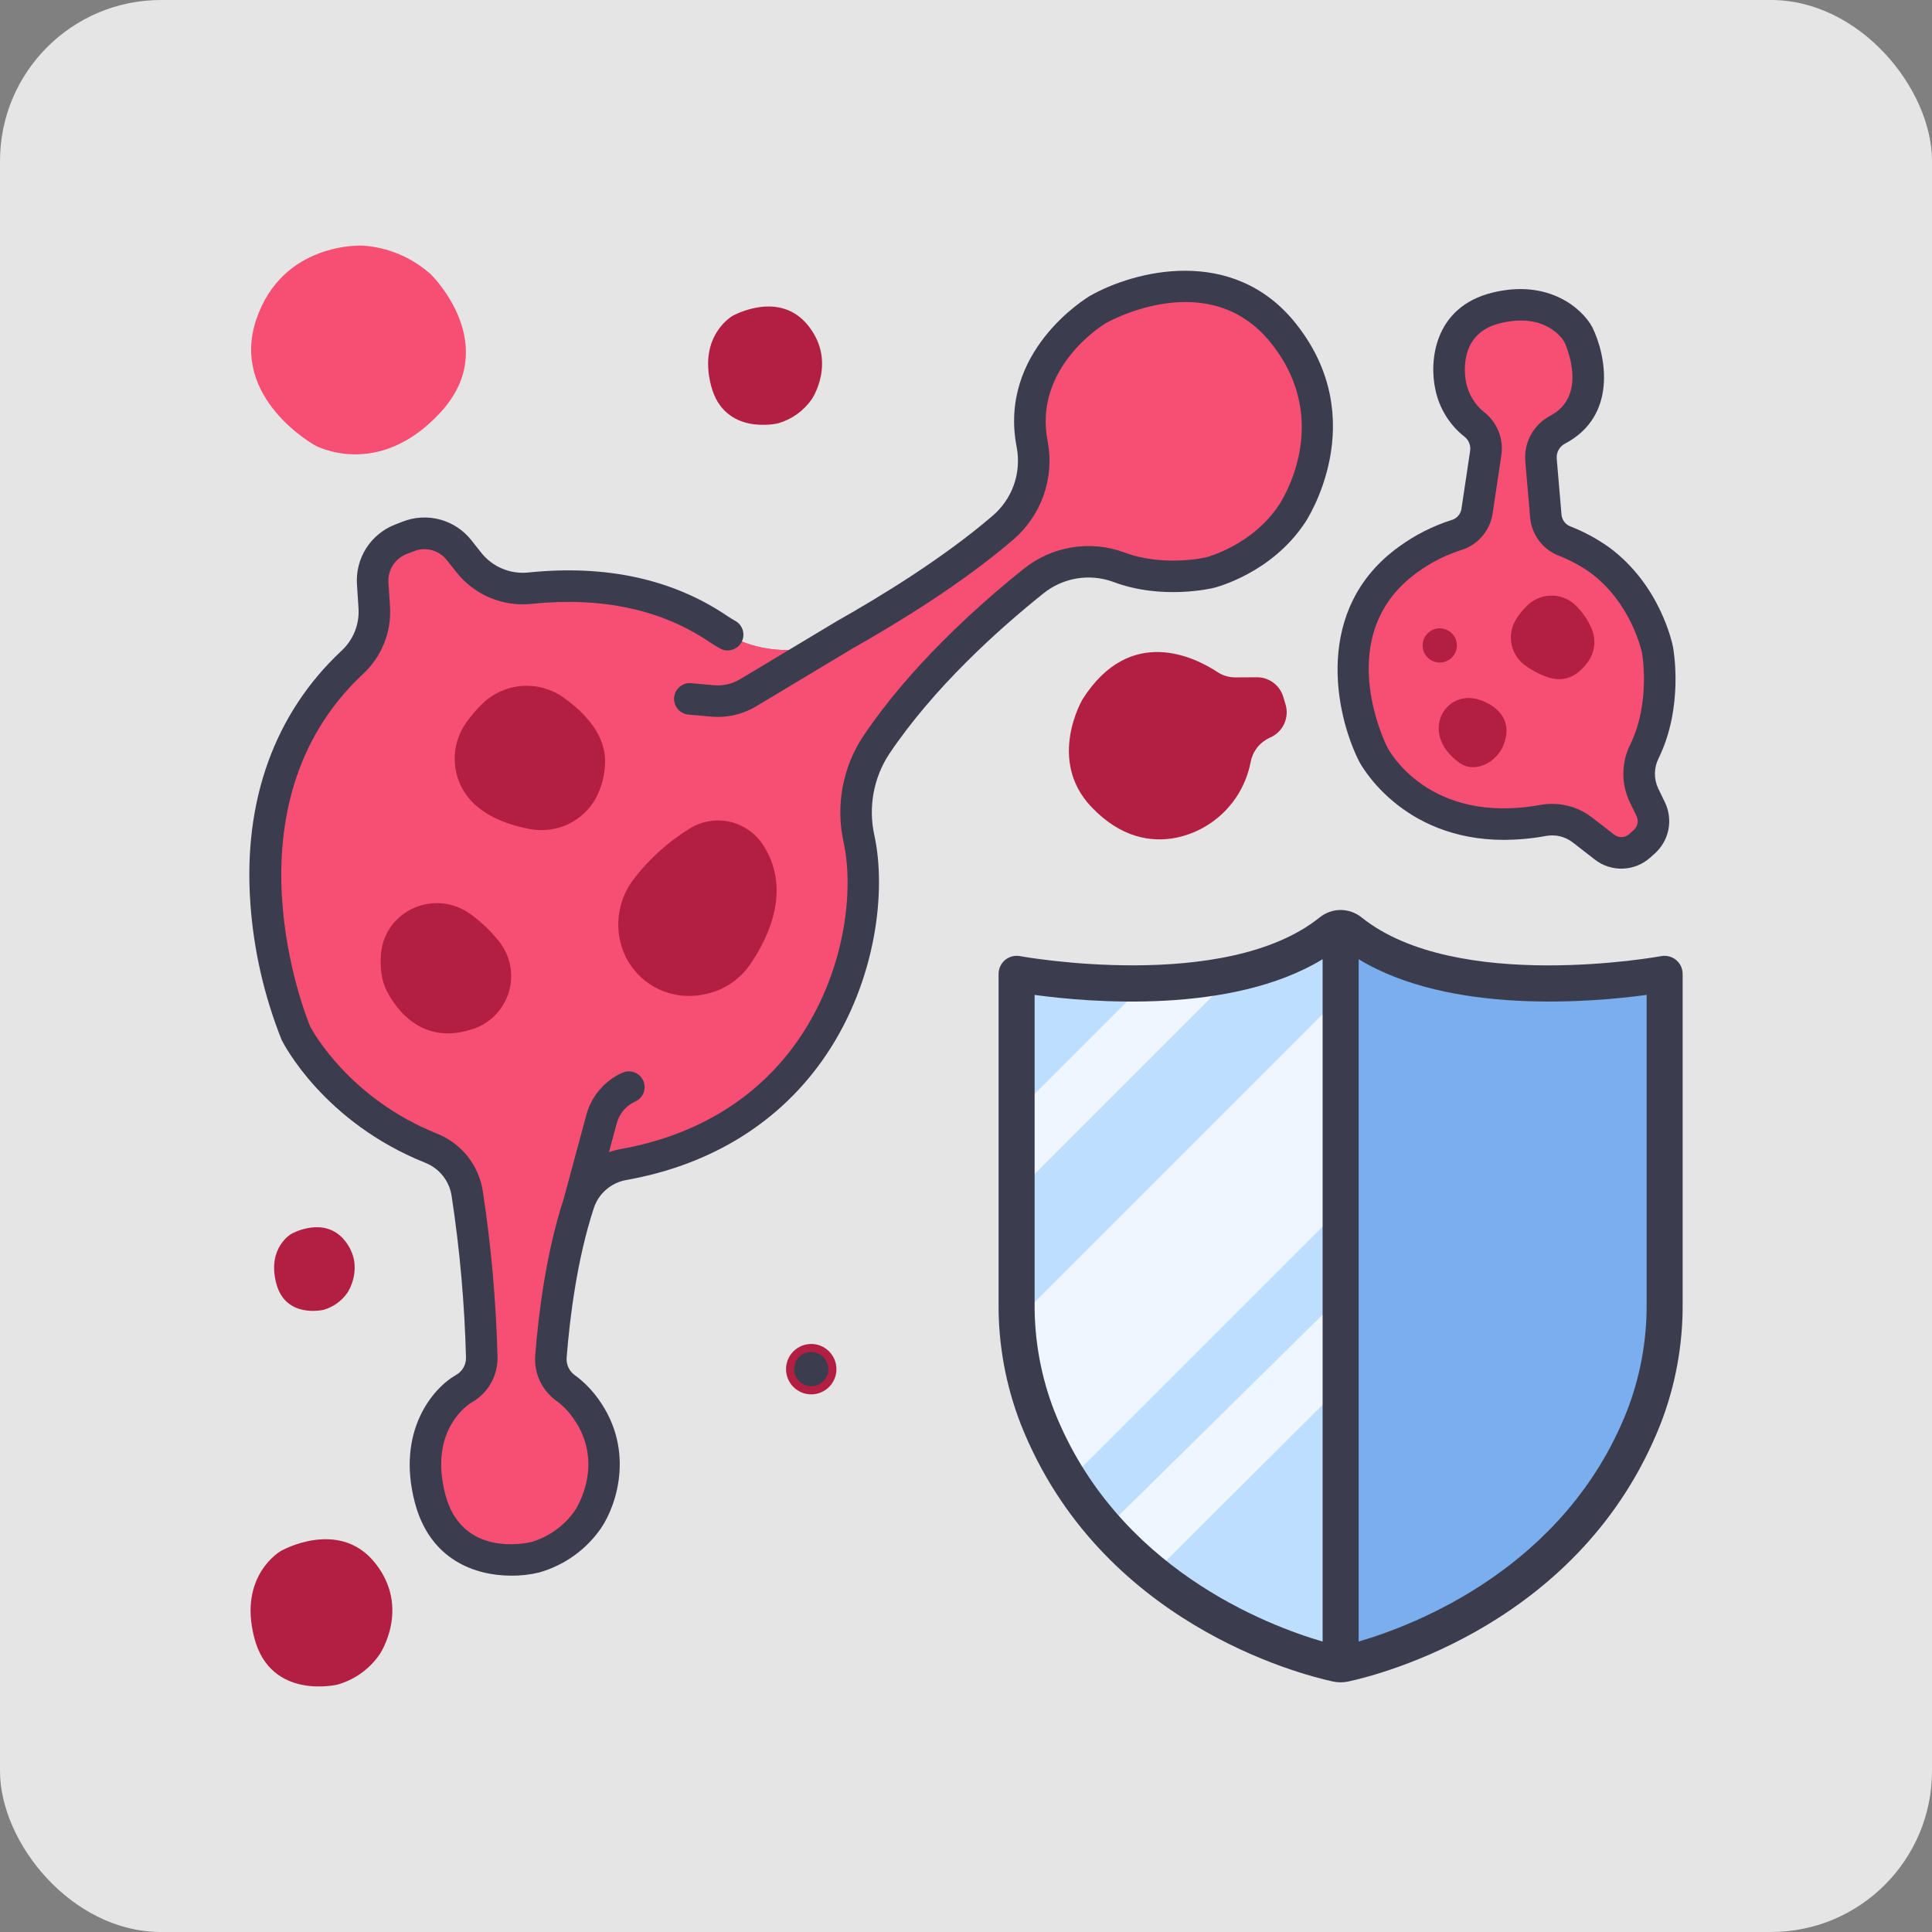 <svg width="60" height="60" viewBox="0 0 60 60" fill="none" xmlns="http://www.w3.org/2000/svg">
<rect x="0" y="0" width="60" height="60" fill="#808080" stroke="none"/>
<rect width="60" height="60" rx="5" fill="#E5E5E5"/>
<path d="M33.622 21.713C33.622 21.713 32.5 23.598 33.896 25.062C34.806 26.016 35.738 26.165 36.509 26.02C37.087 25.904 37.618 25.618 38.033 25.199C38.448 24.78 38.728 24.247 38.839 23.668C38.869 23.507 38.937 23.355 39.037 23.224C39.138 23.094 39.267 22.99 39.416 22.919L39.464 22.897C39.65 22.811 39.799 22.661 39.883 22.475C39.968 22.288 39.983 22.078 39.925 21.881L39.854 21.644C39.802 21.467 39.693 21.311 39.545 21.201C39.397 21.091 39.216 21.032 39.032 21.033L38.371 21.037C38.172 21.039 37.977 20.982 37.81 20.872C37.133 20.425 35.106 19.381 33.622 21.713Z" fill="#B21F42"/>
<path d="M11.256 7.627C11.256 7.627 8.766 7.498 7.954 9.937C7.142 12.375 9.779 13.829 9.779 13.829C9.779 13.829 11.731 14.918 13.674 12.814C15.618 10.711 13.389 8.529 13.389 8.529C12.8 7.995 12.048 7.677 11.256 7.627Z" fill="#F74F73"/>
<path d="M25.211 12.396C25.211 12.396 25.999 11.24 25.099 10.112C24.199 8.985 22.75 9.81 22.75 9.81C22.75 9.81 21.672 10.417 22.085 11.986C22.498 13.555 24.167 13.146 24.167 13.146C24.591 13.024 24.96 12.759 25.211 12.396Z" fill="#B21F42"/>
<path d="M11.788 51.381C11.788 51.381 12.768 49.943 11.649 48.54C10.529 47.138 8.727 48.164 8.727 48.164C8.727 48.164 7.385 48.919 7.899 50.871C8.412 52.824 10.489 52.315 10.489 52.315C11.017 52.162 11.476 51.833 11.788 51.381Z" fill="#B21F42"/>
<path d="M10.79 40.147C10.79 40.147 11.347 39.329 10.711 38.532C10.074 37.735 9.049 38.318 9.049 38.318C9.049 38.318 8.287 38.747 8.579 39.857C8.871 40.967 10.052 40.677 10.052 40.677C10.351 40.59 10.612 40.403 10.79 40.147Z" fill="#B21F42"/>
<path d="M51.266 25.133L51.054 24.695C50.954 24.482 50.903 24.248 50.906 24.012C50.909 23.776 50.966 23.543 51.072 23.332C51.796 21.85 51.475 20.18 51.475 20.18C51.475 20.18 51.145 18.461 49.662 17.379C49.326 17.143 48.964 16.949 48.582 16.8C48.424 16.736 48.286 16.63 48.185 16.493C48.083 16.357 48.022 16.194 48.007 16.024L47.859 14.291C47.842 14.101 47.881 13.911 47.972 13.743C48.063 13.575 48.201 13.438 48.37 13.349C50.032 12.477 49.017 10.389 49.017 10.389C49.017 10.389 48.32 9.106 46.462 9.565C44.605 10.024 45.057 12 45.057 12C45.155 12.464 45.41 12.88 45.78 13.177C45.916 13.282 46.022 13.422 46.085 13.582C46.148 13.742 46.167 13.917 46.139 14.087L45.871 15.874C45.846 16.045 45.774 16.205 45.662 16.336C45.55 16.467 45.404 16.564 45.239 16.615C44.698 16.785 44.188 17.043 43.73 17.379C40.694 19.568 42.648 23.428 42.648 23.428C42.648 23.428 44.028 26.181 47.922 25.482C48.134 25.442 48.352 25.448 48.563 25.498C48.773 25.549 48.97 25.643 49.141 25.774L49.83 26.309C49.988 26.432 50.184 26.495 50.383 26.488C50.583 26.481 50.774 26.404 50.922 26.271L51.068 26.14C51.206 26.017 51.3 25.852 51.336 25.67C51.371 25.488 51.347 25.3 51.266 25.133Z" fill="#F74F73"/>
<path d="M39.857 10.351C37.652 7.589 34.102 9.61 34.102 9.61C34.102 9.61 31.525 11.134 32.057 13.809C32.146 14.285 32.107 14.776 31.944 15.232C31.782 15.688 31.5 16.092 31.13 16.404C29.661 17.665 27.8 18.831 26.237 19.713C25.631 20.052 24.942 20.215 24.248 20.183C23.554 20.151 22.883 19.927 22.31 19.535C20.887 18.572 19.001 18.006 16.463 18.268C16.105 18.305 15.743 18.252 15.411 18.113C15.079 17.974 14.787 17.753 14.562 17.471L14.258 17.087C14.075 16.856 13.822 16.689 13.537 16.613C13.253 16.536 12.951 16.552 12.677 16.66L12.446 16.751C12.174 16.857 11.943 17.047 11.787 17.294C11.63 17.54 11.556 17.83 11.575 18.121L11.623 18.864C11.643 19.181 11.592 19.498 11.474 19.794C11.356 20.088 11.175 20.354 10.942 20.57C6.131 25.066 9.193 32.096 9.193 32.096C9.193 32.096 10.373 34.452 13.392 35.66C13.685 35.776 13.943 35.968 14.139 36.215C14.336 36.463 14.464 36.757 14.51 37.07C14.769 38.758 14.919 40.461 14.962 42.168C14.963 42.364 14.912 42.557 14.813 42.726C14.715 42.895 14.572 43.035 14.401 43.13C14.401 43.13 12.71 44.082 13.358 46.542C14.006 49.003 16.623 48.362 16.623 48.362C17.289 48.17 17.867 47.755 18.261 47.185C18.261 47.185 19.497 45.373 18.086 43.605C17.939 43.419 17.768 43.254 17.576 43.114C17.42 43.005 17.296 42.857 17.214 42.685C17.132 42.513 17.096 42.323 17.109 42.133C17.21 40.85 17.442 38.999 17.974 37.376C18.074 37.068 18.255 36.794 18.499 36.581C18.742 36.368 19.039 36.225 19.358 36.167C25.867 35.015 27.303 28.93 26.675 26.047C26.564 25.551 26.554 25.037 26.647 24.536C26.74 24.035 26.933 23.559 27.215 23.135C28.608 21.064 30.572 19.271 32.086 18.058C32.451 17.76 32.887 17.562 33.352 17.484C33.817 17.406 34.294 17.45 34.736 17.612C36.123 18.138 37.574 17.784 37.574 17.784C37.574 17.784 39.179 17.394 40.132 15.945C40.131 15.945 42.062 13.114 39.857 10.351Z" fill="#F74F73"/>
<path d="M39.857 10.351C37.652 7.589 34.102 9.61 34.102 9.61C34.102 9.61 31.525 11.134 32.057 13.809C32.146 14.285 32.107 14.776 31.944 15.232C31.782 15.688 31.5 16.092 31.13 16.404C29.661 17.665 27.8 18.831 26.237 19.713C25.631 20.052 24.942 20.215 24.248 20.183C23.554 20.151 22.883 19.927 22.31 19.535C20.887 18.572 19.001 18.006 16.463 18.268C16.105 18.305 15.743 18.252 15.411 18.113C15.079 17.974 14.787 17.753 14.562 17.471L14.258 17.087C14.075 16.856 13.822 16.689 13.537 16.613C13.253 16.536 12.951 16.552 12.677 16.66L12.446 16.751C12.174 16.857 11.943 17.047 11.787 17.294C11.63 17.54 11.556 17.83 11.575 18.121L11.623 18.864C11.643 19.181 11.592 19.498 11.474 19.794C11.356 20.088 11.175 20.354 10.942 20.57C6.131 25.066 9.193 32.096 9.193 32.096C9.193 32.096 10.373 34.452 13.392 35.66C13.685 35.776 13.943 35.968 14.139 36.215C14.336 36.463 14.464 36.757 14.51 37.07C14.769 38.758 14.919 40.461 14.962 42.168C14.963 42.364 14.912 42.557 14.813 42.726C14.715 42.895 14.572 43.035 14.401 43.13C14.401 43.13 12.71 44.082 13.358 46.542C14.006 49.003 16.623 48.362 16.623 48.362C17.289 48.17 17.867 47.755 18.261 47.185C18.261 47.185 19.497 45.373 18.086 43.605C17.939 43.419 17.768 43.254 17.576 43.114C17.42 43.005 17.296 42.857 17.214 42.685C17.132 42.513 17.096 42.323 17.109 42.133C17.21 40.85 17.442 38.999 17.974 37.376C18.074 37.068 18.255 36.794 18.499 36.581C18.742 36.368 19.039 36.225 19.358 36.167C25.867 35.015 27.303 28.93 26.675 26.047C26.564 25.551 26.554 25.037 26.647 24.536C26.74 24.035 26.933 23.559 27.215 23.135C28.608 21.064 30.572 19.271 32.086 18.058C32.451 17.76 32.887 17.562 33.352 17.484C33.817 17.406 34.294 17.45 34.736 17.612C36.123 18.138 37.574 17.784 37.574 17.784C37.574 17.784 39.179 17.394 40.132 15.945C40.131 15.945 42.062 13.114 39.857 10.351Z" fill="#F74F73"/>
<path d="M21.433 25.724C20.768 26.13 20.182 26.653 19.705 27.269C19.433 27.61 19.263 28.022 19.215 28.455C19.167 28.889 19.243 29.328 19.434 29.72C19.454 29.76 19.476 29.8 19.498 29.84C19.724 30.227 20.062 30.537 20.469 30.726C20.875 30.915 21.33 30.975 21.771 30.898L21.819 30.89C22.117 30.841 22.402 30.732 22.657 30.569C22.912 30.406 23.131 30.194 23.301 29.944C23.908 29.055 24.588 27.572 23.673 26.204C23.432 25.852 23.065 25.607 22.649 25.517C22.232 25.428 21.797 25.502 21.433 25.724Z" fill="#B21F42"/>
<path d="M14.996 21.84C14.81 22.019 14.64 22.215 14.49 22.426C14.224 22.793 14.095 23.242 14.126 23.694C14.156 24.146 14.345 24.573 14.659 24.901C15.017 25.263 15.579 25.584 16.455 25.746C16.857 25.823 17.273 25.77 17.643 25.596C18.013 25.421 18.318 25.133 18.513 24.774C18.681 24.449 18.776 24.092 18.79 23.726C18.837 22.836 18.162 22.136 17.518 21.676C17.145 21.404 16.689 21.272 16.228 21.302C15.767 21.332 15.331 21.522 14.996 21.84Z" fill="#B21F42"/>
<path d="M14.622 28.396C14.952 28.637 15.248 28.922 15.503 29.241C15.673 29.457 15.789 29.709 15.842 29.978C15.895 30.247 15.884 30.525 15.809 30.788C15.733 31.052 15.596 31.294 15.409 31.494C15.222 31.695 14.99 31.848 14.732 31.941C14.65 31.969 14.562 31.995 14.47 32.019C13.056 32.377 12.31 31.336 12.035 30.82C11.939 30.642 11.876 30.449 11.849 30.249C11.821 30.048 11.815 29.844 11.83 29.642C11.937 28.271 13.512 27.584 14.622 28.396Z" fill="#B21F42"/>
<path d="M47.464 18.772C47.33 18.897 47.211 19.038 47.11 19.191C46.957 19.414 46.894 19.687 46.933 19.954C46.973 20.222 47.112 20.465 47.324 20.635C47.53 20.791 47.758 20.917 48 21.009C48.664 21.267 49.094 20.881 49.336 20.525C49.433 20.379 49.493 20.212 49.51 20.038C49.527 19.864 49.499 19.688 49.431 19.527C49.32 19.267 49.161 19.03 48.963 18.829C48.77 18.627 48.505 18.508 48.225 18.497C47.945 18.486 47.672 18.585 47.464 18.772Z" fill="#B21F42"/>
<path d="M46.096 21.793C46.096 21.793 47.089 22.141 46.694 23.138C46.481 23.676 45.807 24.031 45.334 23.697C43.994 22.751 44.947 21.248 46.096 21.793Z" fill="#B21F42"/>
<path d="M25.194 43.303C25.626 43.303 25.976 42.953 25.976 42.521C25.976 42.089 25.626 41.738 25.194 41.738C24.762 41.738 24.411 42.089 24.411 42.521C24.411 42.953 24.762 43.303 25.194 43.303Z" fill="#B21F42"/>
<path d="M44.713 20.576C45.007 20.576 45.245 20.338 45.245 20.044C45.245 19.751 45.007 19.513 44.713 19.513C44.419 19.513 44.181 19.751 44.181 20.044C44.181 20.338 44.419 20.576 44.713 20.576Z" fill="#B21F42"/>
<path d="M41.635 28.667C40.777 29.482 39.602 29.963 38.358 30.233C37.296 30.638 36.346 30.782 35.565 30.538C34.228 30.563 32.891 30.465 31.572 30.245V34.53C31.75 35.35 31.75 36.199 31.572 37.019V40.485C31.572 40.652 31.576 40.819 31.584 40.986L33.205 45.963C33.541 46.495 33.92 46.999 34.338 47.47L35.809 48.875C37.513 50.243 39.505 51.208 41.635 51.699C42.57 44.487 42.541 36.795 41.635 28.667Z" fill="#BDDEFF"/>
<path d="M45.95 30.411C44.924 30.297 43.923 30.018 42.985 29.586L31.585 40.986C31.629 42.029 31.845 43.057 32.224 44.029C32.49 44.703 32.818 45.351 33.205 45.963L47.898 31.27C47.348 31.151 46.635 30.803 45.95 30.411Z" fill="#EEF7FF"/>
<path d="M34.338 47.469C34.789 47.977 35.282 48.447 35.81 48.874L49.348 35.382V34.595C48.807 34.659 48.075 34.725 47.248 34.745L34.338 47.469Z" fill="#EEF7FF"/>
<path d="M51.046 44.029C51.485 42.899 51.706 41.697 51.698 40.485V30.245C51.698 30.245 44.679 31.558 41.635 28.667V51.699C41.635 51.699 48.518 50.419 51.046 44.029Z" fill="#7AAEED"/>
<path d="M31.572 34.531V37.02L38.358 30.233C37.439 30.424 36.504 30.526 35.565 30.538L31.572 34.531Z" fill="#EEF7FF"/>
<path d="M46.708 26.083C47.144 26.081 47.579 26.041 48.007 25.962C48.152 25.935 48.301 25.938 48.445 25.972C48.588 26.006 48.723 26.07 48.84 26.16L49.529 26.695C49.777 26.888 50.086 26.988 50.4 26.976C50.714 26.965 51.014 26.844 51.248 26.634L51.394 26.504C51.61 26.309 51.758 26.049 51.814 25.763C51.87 25.477 51.833 25.181 51.706 24.918L51.495 24.481C51.426 24.334 51.392 24.173 51.395 24.011C51.398 23.849 51.438 23.69 51.511 23.546C52.298 21.935 51.969 20.161 51.955 20.086C51.94 20.009 51.571 18.165 49.957 16.987C49.587 16.726 49.186 16.51 48.764 16.345C48.69 16.316 48.625 16.266 48.578 16.202C48.53 16.138 48.501 16.061 48.494 15.982L48.346 14.249C48.337 14.155 48.356 14.06 48.4 13.977C48.445 13.894 48.513 13.826 48.596 13.781C50.244 12.917 49.879 11.043 49.456 10.173C49.453 10.167 49.45 10.16 49.446 10.154C49.143 9.595 48.105 8.654 46.344 9.089C44.513 9.541 44.386 11.247 44.577 12.097C44.696 12.679 45.019 13.2 45.487 13.568C45.552 13.62 45.602 13.689 45.631 13.767C45.661 13.845 45.669 13.93 45.655 14.012L45.387 15.8C45.375 15.88 45.342 15.954 45.29 16.015C45.239 16.076 45.171 16.121 45.095 16.145C44.503 16.332 43.945 16.614 43.444 16.98C40.773 18.905 41.469 22.183 42.209 23.646C42.223 23.674 43.472 26.083 46.708 26.083ZM44.016 17.775C44.431 17.471 44.893 17.237 45.383 17.082C45.636 17.003 45.861 16.854 46.032 16.653C46.204 16.452 46.316 16.207 46.355 15.946L46.623 14.158C46.665 13.9 46.635 13.636 46.538 13.394C46.441 13.152 46.28 12.941 46.073 12.783C45.803 12.561 45.616 12.256 45.539 11.915C45.538 11.908 45.536 11.899 45.534 11.892C45.501 11.736 45.242 10.37 46.579 10.04C47.968 9.697 48.507 10.491 48.581 10.614C48.659 10.783 49.315 12.298 48.141 12.914C47.887 13.048 47.678 13.254 47.541 13.507C47.404 13.759 47.344 14.046 47.37 14.332L47.519 16.065C47.54 16.326 47.634 16.575 47.79 16.785C47.945 16.995 48.156 17.157 48.399 17.253C48.743 17.388 49.07 17.562 49.373 17.773C50.673 18.723 50.99 20.257 50.993 20.27C50.995 20.283 51.272 21.806 50.631 23.116C50.492 23.394 50.418 23.699 50.415 24.01C50.411 24.32 50.479 24.627 50.613 24.908L50.825 25.345C50.859 25.416 50.869 25.496 50.854 25.574C50.839 25.651 50.799 25.721 50.74 25.774L50.595 25.904C50.531 25.961 50.45 25.994 50.365 25.997C50.28 26 50.197 25.973 50.13 25.921L49.441 25.386C49.085 25.112 48.649 24.964 48.201 24.965C48.078 24.965 47.955 24.976 47.834 24.998C44.369 25.621 43.134 23.304 43.083 23.205C43.012 23.063 41.35 19.697 44.016 17.775Z" fill="#3C3C4F"/>
<path d="M8.744 32.289C8.748 32.297 8.751 32.305 8.755 32.312C8.807 32.416 10.054 34.85 13.209 36.112C13.423 36.197 13.611 36.337 13.754 36.517C13.897 36.697 13.991 36.911 14.025 37.139C14.28 38.806 14.429 40.487 14.472 42.173C14.472 42.281 14.444 42.387 14.389 42.48C14.334 42.573 14.256 42.649 14.161 42.702C13.462 43.095 12.296 44.43 12.884 46.665C13.357 48.461 14.775 48.934 15.884 48.934C16.172 48.936 16.459 48.903 16.739 48.836C17.522 48.615 18.203 48.129 18.666 47.459C19.163 46.729 19.763 44.92 18.468 43.297C18.293 43.077 18.09 42.881 17.862 42.715C17.774 42.655 17.704 42.573 17.657 42.477C17.611 42.382 17.59 42.276 17.597 42.169C17.695 40.924 17.92 39.108 18.439 37.527C18.511 37.303 18.642 37.103 18.819 36.949C18.995 36.794 19.211 36.69 19.442 36.648C22.12 36.174 24.273 34.824 25.668 32.744C27.215 30.436 27.53 27.664 27.154 25.941C27.058 25.509 27.05 25.061 27.13 24.626C27.21 24.19 27.377 23.775 27.621 23.406C29.004 21.352 30.979 19.571 32.393 18.438C32.692 18.194 33.049 18.032 33.429 17.967C33.81 17.902 34.201 17.937 34.564 18.068C36.074 18.641 37.625 18.274 37.69 18.258C37.763 18.24 39.495 17.804 40.537 16.219C40.558 16.188 42.643 13.054 40.24 10.044C38.29 7.6 35.214 8.412 33.853 9.187C33.736 9.256 30.985 10.922 31.577 13.903C31.649 14.293 31.616 14.696 31.482 15.07C31.348 15.444 31.116 15.775 30.812 16.03C29.297 17.33 27.357 18.518 25.997 19.285C25.995 19.286 25.994 19.288 25.991 19.289C25.989 19.29 25.987 19.29 25.986 19.292L22.987 21.092C22.741 21.24 22.455 21.306 22.17 21.28L21.471 21.217C21.406 21.211 21.341 21.217 21.28 21.236C21.218 21.255 21.161 21.286 21.111 21.327C21.061 21.369 21.02 21.419 20.99 21.476C20.96 21.534 20.942 21.596 20.936 21.66C20.93 21.725 20.937 21.789 20.957 21.851C20.976 21.913 21.007 21.97 21.049 22.019C21.09 22.069 21.141 22.109 21.199 22.139C21.256 22.169 21.319 22.187 21.383 22.192L22.082 22.255C22.152 22.261 22.223 22.264 22.294 22.264C22.715 22.265 23.129 22.149 23.49 21.932L26.483 20.135C27.881 19.346 29.876 18.124 31.449 16.775C31.885 16.406 32.215 15.929 32.407 15.391C32.598 14.853 32.643 14.274 32.537 13.713C32.081 11.419 34.259 10.085 34.344 10.035C34.474 9.961 37.562 8.259 39.475 10.656C41.42 13.093 39.796 15.566 39.723 15.676C38.894 16.937 37.471 17.305 37.459 17.308C37.447 17.311 36.131 17.617 34.91 17.154C34.388 16.962 33.825 16.91 33.276 17.002C32.728 17.093 32.212 17.326 31.78 17.676C30.314 18.851 28.261 20.704 26.809 22.861C26.491 23.34 26.274 23.878 26.169 24.444C26.064 25.009 26.073 25.59 26.198 26.151C26.529 27.671 26.242 30.131 24.855 32.2C23.612 34.054 21.681 35.259 19.272 35.685C19.149 35.707 19.029 35.739 18.912 35.781L19.155 34.881C19.195 34.733 19.267 34.595 19.367 34.478C19.467 34.362 19.592 34.269 19.732 34.207C19.85 34.153 19.941 34.056 19.987 33.935C20.033 33.814 20.029 33.681 19.977 33.563C19.924 33.445 19.828 33.352 19.708 33.305C19.587 33.258 19.454 33.261 19.335 33.312C19.061 33.433 18.818 33.613 18.623 33.841C18.428 34.068 18.287 34.337 18.209 34.626L17.503 37.24C16.959 38.91 16.723 40.8 16.621 42.095C16.6 42.369 16.651 42.643 16.768 42.892C16.886 43.14 17.065 43.354 17.29 43.512C17.445 43.625 17.584 43.759 17.703 43.91C18.864 45.364 17.897 46.849 17.852 46.917C17.525 47.381 17.053 47.723 16.509 47.887C16.288 47.939 14.338 48.343 13.832 46.419C13.297 44.387 14.577 43.595 14.644 43.556C14.891 43.417 15.097 43.215 15.239 42.969C15.381 42.724 15.454 42.446 15.452 42.162C15.408 40.433 15.256 38.709 14.995 36.999C14.935 36.602 14.772 36.228 14.523 35.913C14.274 35.599 13.946 35.355 13.574 35.206C10.878 34.128 9.726 32.053 9.637 31.888C9.495 31.547 6.878 25.04 11.276 20.929C11.562 20.664 11.786 20.338 11.93 19.976C12.075 19.613 12.137 19.223 12.112 18.834L12.063 18.091C12.051 17.904 12.098 17.717 12.199 17.558C12.3 17.399 12.449 17.276 12.624 17.208L12.855 17.118C13.032 17.047 13.227 17.036 13.41 17.086C13.594 17.135 13.757 17.243 13.874 17.392L14.178 17.774C14.453 18.122 14.812 18.393 15.22 18.565C15.628 18.736 16.073 18.8 16.513 18.753C18.684 18.53 20.543 18.928 22.035 19.939C22.141 20.01 22.251 20.078 22.363 20.14C22.476 20.202 22.61 20.217 22.734 20.18C22.858 20.145 22.963 20.061 23.026 19.948C23.088 19.835 23.104 19.701 23.069 19.577C23.033 19.453 22.95 19.347 22.838 19.284C22.751 19.235 22.666 19.183 22.584 19.128C20.896 17.985 18.819 17.531 16.413 17.779C16.137 17.809 15.857 17.768 15.601 17.661C15.344 17.554 15.119 17.384 14.946 17.166L14.641 16.781C14.394 16.466 14.052 16.239 13.665 16.135C13.279 16.031 12.869 16.054 12.497 16.202L12.266 16.293C11.897 16.436 11.584 16.694 11.371 17.028C11.159 17.363 11.059 17.756 11.086 18.151L11.134 18.893C11.15 19.138 11.11 19.383 11.019 19.611C10.928 19.838 10.787 20.043 10.607 20.209C8.529 22.152 7.549 24.863 7.775 28.05C7.877 29.505 8.204 30.935 8.744 32.289Z" fill="#3C3C4F"/>
<path d="M25.725 42.519C25.725 42.414 25.694 42.311 25.635 42.224C25.577 42.136 25.494 42.068 25.396 42.028C25.299 41.987 25.192 41.977 25.089 41.998C24.986 42.018 24.892 42.069 24.817 42.143C24.743 42.217 24.692 42.312 24.672 42.415C24.651 42.518 24.662 42.625 24.702 42.722C24.742 42.82 24.81 42.903 24.898 42.961C24.985 43.02 25.088 43.051 25.193 43.051C25.263 43.051 25.332 43.037 25.396 43.01C25.461 42.983 25.52 42.944 25.569 42.895C25.618 42.846 25.658 42.787 25.684 42.722C25.711 42.658 25.725 42.589 25.725 42.519Z" fill="#3C3C4F"/>
<path d="M51.594 29.693C51.529 29.705 45.229 30.849 42.289 28.494C42.104 28.344 41.873 28.261 41.634 28.26C41.396 28.261 41.165 28.344 40.98 28.494C38.044 30.845 31.74 29.705 31.674 29.693C31.593 29.678 31.51 29.681 31.431 29.702C31.351 29.723 31.277 29.761 31.214 29.813C31.151 29.866 31.1 29.931 31.065 30.006C31.03 30.08 31.012 30.162 31.012 30.244V40.484C31.003 41.766 31.238 43.039 31.703 44.234C34.152 50.424 40.392 52.004 41.401 52.222C41.477 52.238 41.555 52.246 41.633 52.246H41.636C41.714 52.246 41.791 52.238 41.867 52.222C42.876 52.004 49.116 50.425 51.566 44.234C52.031 43.039 52.265 41.766 52.256 40.484V30.261C52.258 30.161 52.234 30.062 52.187 29.974C52.13 29.871 52.042 29.788 51.936 29.738C51.83 29.688 51.71 29.672 51.594 29.693ZM32.743 43.822C32.33 42.758 32.123 41.625 32.131 40.483V30.898C33.807 31.127 38.239 31.518 41.075 29.789V50.98C39.342 50.474 34.673 48.699 32.743 43.822ZM51.138 40.483C51.146 41.625 50.939 42.758 50.526 43.822C48.596 48.699 43.926 50.475 42.194 50.979V29.789C45.031 31.518 49.462 31.126 51.138 30.897V40.483Z" fill="#3C3C4F"/>
</svg>

